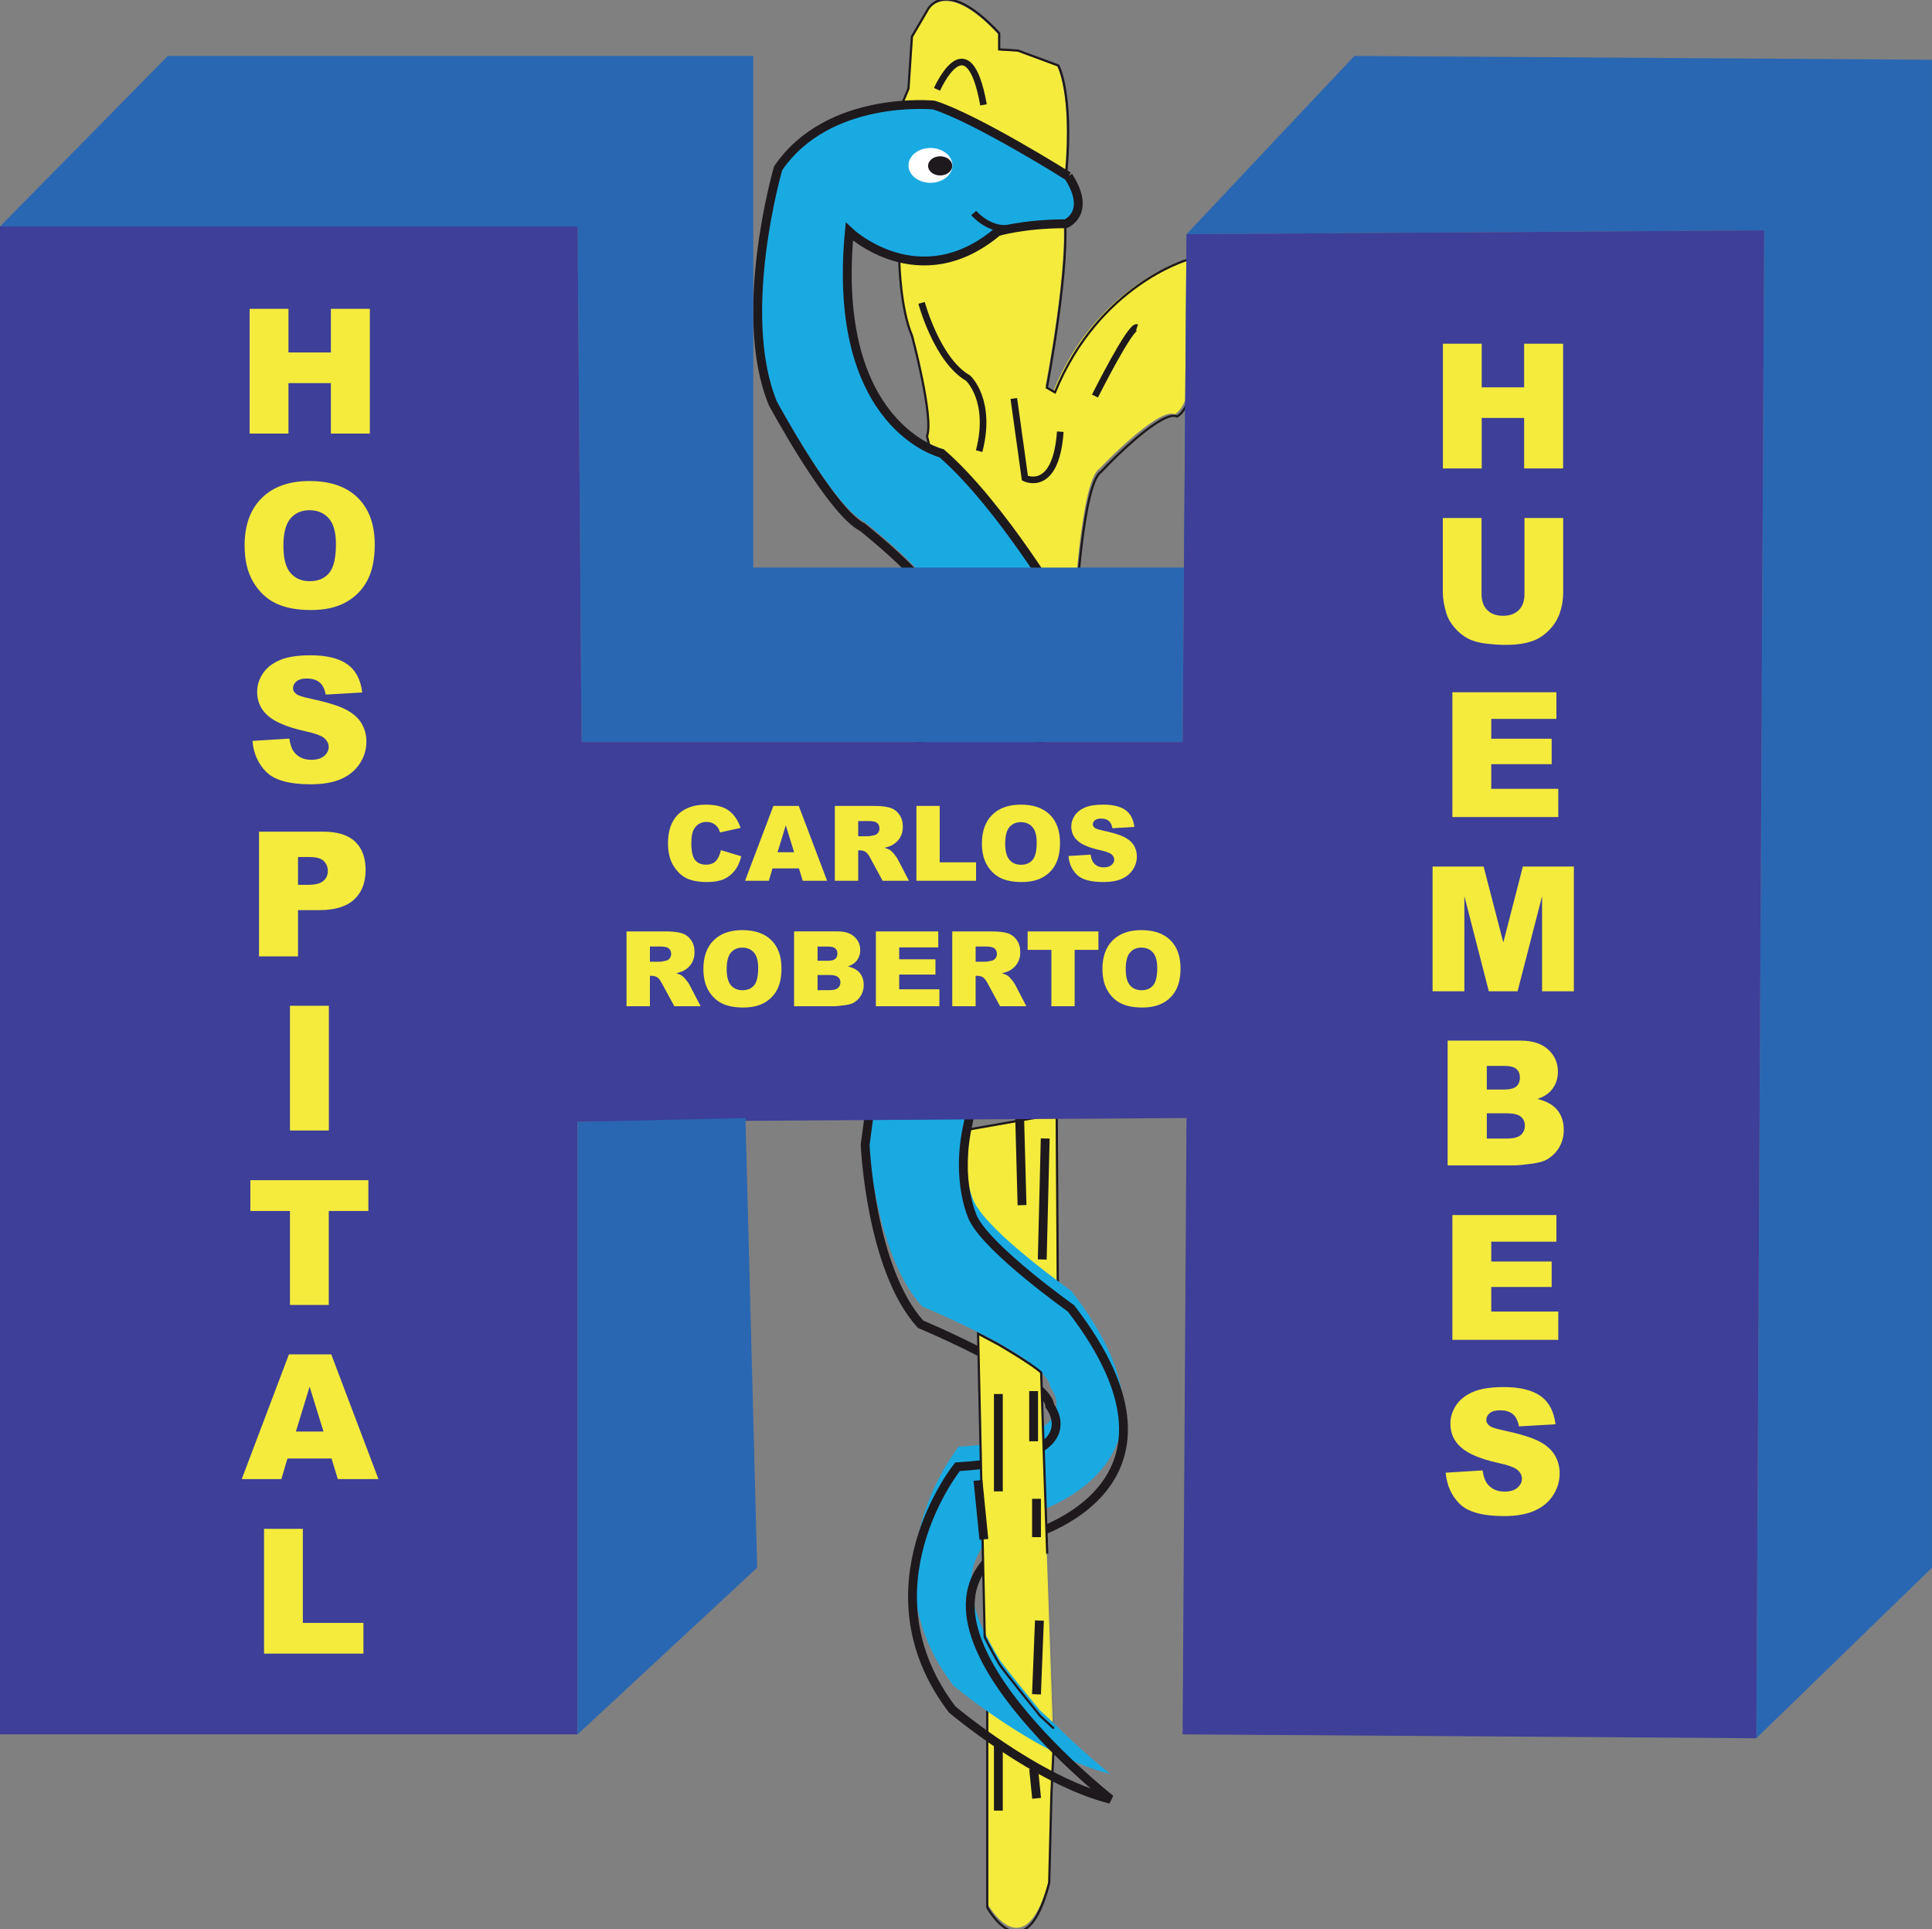 <svg xmlns="http://www.w3.org/2000/svg" width="400" height="399.367"><rect width="100%" height="100%" fill="#808080" stroke="none"/><path d="M204.45 350.85v43.3s7.717 13.985 12.713-4.962l.452-18.038.503-10.66-13.667-9.64z" fill="#f4eb3d"/><path d="M0 0v14.19s2.51 4.582 4.137-1.627l.147-5.91.164-3.494L0 0z" fill="none" stroke="#1e191d" stroke-width=".148" transform="matrix(3.1 0 0 3.1 204.4 350.9)"/><path d="M200.196 233.897l-.252 18.053 16.175 16.56 2.74.495-.25-38.32-18.414 3.212z" fill="#f4eb3d"/><path d="M0 0l-.082 5.916 5.264 5.427.892.162-.08-12.558L0 0z" fill="none" stroke="#1e191d" stroke-width=".148" transform="matrix(3.1 0 0 3.1 200.2 233.9)"/><path d="M186.924 21.198l1.18-2.817.707-10.57 3.313-5.632s3.647-6.814 14.592 4.93v3.288l3.857.234 8.277 3.052s3.078 5.4 1.65 21.846l-.47 3.522-9.69-4.462-7.813-5.17L190 25.663h-4.025l.95-4.464z" fill="#f4eb3d"/><path d="M0 0l.384-.923.23-3.464 1.078-1.846s1.187-2.233 4.75 1.616v1.077l1.254.077 2.694 1s1.002 1.77.537 7.16l-.153 1.153L7.62 4.388 5.08 2.694 1 1.464H-.31L0 0z" fill="none" stroke="#1e191d" stroke-width=".148" transform="matrix(3.1 0 0 3.1 186.9 21.2)"/><path d="M186.207 54.55s.243 9.393 2.606 14.794c0 0 4.5 16.677 3.075 20.43l3.546 14.797 14.906 14.57 4.02 6.57 1.412.704 6.622-.705s1.417-26.302 5.208-28.652c3.07-3.286 12.77-12.685 15.597-11.278 5.444-2.814 5.684-29.585 5.684-29.585l-3.552-2.35s-18.206 5.163-27.194 27.01l-1.656-.94s4.966-25.6 3.55-35.7l-13.315-6.342-7.734 2.35s-5.67 4.693-7.095 4.462c-1.42-.238-5.68 5.163-5.68 5.163v4.702z" fill="#f4eb3d"/><path d="M0 0s.08 3.078.848 4.848c0 0 1.465 5.465 1 6.695l1.155 4.85 4.85 4.773 1.31 2.153.46.23 2.154-.23s.46-8.62 1.695-9.39c1-1.077 4.156-4.157 5.076-3.696C20.32 9.312 20.398.54 20.398.54l-1.156-.77s-5.925 1.69-8.85 8.85l-.54-.308s1.617-8.39 1.156-11.7L6.675-5.464l-2.517.77s-1.845 1.538-2.31 1.462C1.39-3.31 0-1.54 0-1.54V0z" fill="none" stroke="#1e191d" stroke-width=".148" transform="matrix(3.1 0 0 3.1 186.2 54.5)"/><path d="M221.243 36.52s-18.955-11.83-27.62-14.523c0 0-21.663-2.148-31.953 12.91 0 0-8.66 29.58-1.085 47.862 0 0 11.916 22.05 18.415 25.275 0 0 15.704 12.374 15.163 16.677l-14.626 109.172s1.088 25.28 11.376 36.573c0 0 25.998 10.75 26.535 16.667 0 0 8.668 10.754-18.952 12.374 0 0-20.043 24.74-1.082 49.478 0 0 17.32 14.52 32.485 18.285 0 0-49.82-38.723-18.407-53.243 0 0 39.528-9.148 10.288-46.792 0 0-16.788-11.83-20.04-18.285 0 0-3.785-7.53-1.08-19.362l20.033-103.795s-12.99-22.048-25.448-32.804c0 0-22.744-5.38-18.955-45.18 0 0 14.288 13.45 30.425.004 0 0 5.32-1.615 13.978-1.615 0 0 5.423-2.152.55-9.68" fill="#1aaae2"/><path d="M0 0s-6.17-3.877-8.99-4.76c0 0-7.05-.703-10.398 4.23 0 0-2.818 9.695-.353 15.686 0 0 3.877 7.226 5.992 8.283 0 0 5.11 4.054 4.935 5.464l-4.76 35.776s.354 8.284 3.702 11.985c0 0 8.46 3.523 8.635 5.462 0 0 2.82 3.524-6.168 4.055 0 0-6.523 8.107-.352 16.214 0 0 5.637 4.758 10.572 5.992 0 0-16.213-12.69-5.99-17.448 0 0 12.864-2.998 3.348-15.334 0 0-5.464-3.877-6.522-5.992 0 0-1.232-2.468-.352-6.345l6.52-34.015s-4.227-7.225-8.28-10.75c0 0-7.403-1.763-6.17-14.805 0 0 4.65 4.407 9.902 0 0 0 1.73-.528 4.55-.528 0 0 1.764-.705.178-3.172z" fill="none" stroke="#1e191d" stroke-width=".591" transform="matrix(3.1 0 0 3.1 221.2 36.5)"/><path d="M0 0s2.07-4.73 3.105 1.035" fill="none" stroke="#1e191d" stroke-width=".443" transform="matrix(3.1 0 0 3.1 194 18.5)"/><path d="M0 0s1.034 3.842 3.105 5.026c0 0 1.624 1.477.74 4.877" fill="none" stroke="#1e191d" stroke-width=".443" transform="matrix(3.1 0 0 3.1 190.8 62.7)"/><path d="M0 0l.74 5.32s2.07 1.034 2.364-3.104" fill="none" stroke="#1e191d" stroke-width=".443" transform="matrix(3.1 0 0 3.1 209.9 82.5)"/><path d="M0 0s2.364-4.73 2.807-4.583" fill="none" stroke="#1e191d" stroke-width=".443" transform="matrix(3.1 0 0 3.1 226.7 82)"/><path d="M202.52 276.146l1.36 61.846s.88 1.868 2.836 5.227c0 .363 8.542 10.826 8.542 10.826l2.676 2.448s-2.445-70.494-2.47-72.41c-1.82-1.722-8.748-5.722-8.748-5.722l-4.197-2.216z" fill="#f4eb3d"/><path d="M0 0l.443 20.267s.286.612.923 1.713c0 .12 2.78 3.548 2.78 3.548l.87.802S4.222 3.23 4.214 2.6C3.62 2.038 1.366.727 1.366.727L0 0z" fill="none" stroke="#1e191d" stroke-width=".148" transform="matrix(3.1 0 0 3.1 202.5 276.1)"/><path d="M0 0l-.197-7.292" fill="#1aaae2" stroke="#1e191d" stroke-width=".591" transform="matrix(3.1 0 0 3.1 211.6 249.5)"/><path d="M0 0l-.393-3.94" fill="#1aaae2" stroke="#1e191d" stroke-width=".591" transform="matrix(3.1 0 0 3.1 203.7 318.7)"/><path d="M0 0v6.503" fill="#1aaae2" stroke="#1e191d" stroke-width=".591" transform="matrix(3.1 0 0 3.1 206.7 288.6)"/><path d="M0 0v3.35" fill="#1aaae2" stroke="#1e191d" stroke-width=".591" transform="matrix(3.1 0 0 3.1 214 288)"/><path d="M0 0v2.56" fill="#1aaae2" stroke="#1e191d" stroke-width=".591" transform="matrix(3.1 0 0 3.1 214.6 310.3)"/><path d="M0 0l-.196 4.927" fill="#1aaae2" stroke="#1e191d" stroke-width=".591" transform="matrix(3.1 0 0 3.1 215.2 335.5)"/><path d="M0 0l.2 1.97" fill="#1aaae2" stroke="#1e191d" stroke-width=".591" transform="matrix(3.1 0 0 3.1 214 366.2)"/><path d="M0 0v4.532" fill="#1aaae2" stroke="#1e191d" stroke-width=".591" transform="matrix(3.1 0 0 3.1 206.7 360.8)"/><path d="M0 0l-.198 8.08" fill="#1aaae2" stroke="#1e191d" stroke-width=".591" transform="matrix(3.1 0 0 3.1 216.4 235.7)"/><path d="M0 0s.974 1.15 2.273 1.014" fill="#1aaae2" stroke="#1e191d" stroke-width=".443" transform="matrix(3.1 0 0 3.1 201.6 44.1)"/><path d="M197.184 34.24c0 1.993-2.038 3.61-4.545 3.61-2.508 0-4.545-1.617-4.545-3.61 0-1.987 2.037-3.607 4.544-3.607 2.506 0 4.544 1.62 4.544 3.607" fill="#fff"/><path d="M197.148 34.337c0 1.098-1.116 1.99-2.495 1.99-1.386 0-2.502-.892-2.502-1.99 0-1.093 1.117-1.98 2.503-1.98 1.38 0 2.495.887 2.495 1.98" fill="#1e191d"/><path d="M0 46.884l34.75-35.31h121.21v105.932h89.693V48.49l2.716-2.888 32.04-34.028 119.59.8v312.182l-36.368 35.313 1.62-312.18-119.6.8-.805 105.128h-124.44l-.818-106.734H0z" fill="#2a67b2"/><path d="M0 46.884h119.59l.817 106.734h124.44l.806-105.13 119.598-.8-1.618 312.18-118.785-.805.806-127.6-126.064.802v126.798H0V46.883z" fill="#3d3f99"/><path d="M119.59 232.265l34.75-.802 2.426 93.093-37.177 34.507V232.265z" fill="#2a67b2"/><path d="M51.687 63.936h8.035v9.038h8.782v-9.038h8.07v25.828h-8.07V79.316h-8.782v10.448h-8.035V63.936zM58.675 112.993c0 2.606.49 4.48 1.466 5.618.975 1.142 2.302 1.71 3.98 1.71 1.727 0 3.067-.556 4.01-1.672.946-1.117 1.42-3.12 1.42-6.01 0-2.43-.495-4.207-1.482-5.327-.99-1.12-2.326-1.683-4.02-1.683-1.618 0-2.918.57-3.9 1.71-.984 1.14-1.473 3.026-1.473 5.656m-8.035-.037c0-4.217 1.183-7.497 3.546-9.847 2.366-2.35 5.66-3.525 9.882-3.525 4.33 0 7.663 1.153 10.008 3.463 2.338 2.307 3.51 5.542 3.51 9.698 0 3.018-.512 5.493-1.535 7.427-1.022 1.932-2.5 3.433-4.433 4.51-1.935 1.075-4.344 1.612-7.23 1.612-2.934 0-5.362-.464-7.282-1.392-1.923-.927-3.48-2.398-4.674-4.406-1.194-2.008-1.79-4.52-1.79-7.54M52.263 153.387l7.645-.476c.166 1.237.5 2.177 1.01 2.82.83 1.048 2.013 1.57 3.55 1.57 1.146 0 2.03-.27 2.65-.803.622-.534.932-1.154.932-1.86 0-.667-.295-1.265-.885-1.796-.593-.527-1.963-1.027-4.117-1.494-3.524-.787-6.038-1.834-7.537-3.137-1.517-1.307-2.273-2.967-2.273-4.987 0-1.328.387-2.582 1.16-3.76.776-1.184 1.94-2.11 3.498-2.786 1.555-.674 3.684-1.013 6.394-1.013 3.324 0 5.856.616 7.6 1.84 1.746 1.23 2.782 3.18 3.114 5.86l-7.574.438c-.203-1.16-.624-2.008-1.27-2.535-.645-.528-1.536-.794-2.67-.794-.93 0-1.637.2-2.11.592-.474.394-.71.873-.71 1.434 0 .41.196.78.587 1.11.378.342 1.278.66 2.697.952 3.51.75 6.03 1.514 7.547 2.28 1.522.77 2.625 1.724 3.32 2.862.688 1.14 1.038 2.414 1.038 3.824 0 1.657-.464 3.182-1.383 4.58-.925 1.398-2.215 2.46-3.868 3.18-1.656.723-3.746 1.086-6.262 1.086-4.425 0-7.49-.848-9.194-2.54-1.698-1.69-2.663-3.84-2.887-6.447M61.7 183.192h1.97c1.548 0 2.636-.265 3.263-.802.627-.534.94-1.218.94-2.05 0-.813-.27-1.5-.817-2.064-.544-.56-1.567-.845-3.067-.845H61.7v5.762zm-8.072-11.01h13.36c2.907 0 5.085.687 6.536 2.06 1.447 1.376 2.172 3.33 2.172 5.868 0 2.606-.79 4.644-2.37 6.112-1.575 1.468-3.987 2.203-7.226 2.203h-4.4v9.582h-8.072v-25.825zM60.032 208.22h8.053v25.828h-8.053V208.22zM51.837 244.335h24.428v6.377h-8.198v19.45h-8.035v-19.45h-8.195v-6.377zM66.975 296.37l-2.873-9.284-2.84 9.283h5.713zm1.666 5.586H59.52l-1.27 4.263h-8.203l9.774-25.83h8.762l9.774 25.83h-8.413l-1.302-4.264zM54.667 316.515h8.035v19.47h12.542v6.36H54.667v-25.83zM298.74 71.154h8.034v9.038h8.78v-9.038h8.073v25.828h-8.072v-10.45h-8.78v10.45h-8.036V71.154zM315.626 107.243h8.017v15.386c0 1.525-.24 2.968-.716 4.323-.48 1.355-1.23 2.542-2.252 3.558-1.023 1.014-2.1 1.728-3.22 2.14-1.564.574-3.436.86-5.623.86-1.266 0-2.65-.088-4.146-.265-1.493-.174-2.746-.522-3.75-1.046-1.006-.523-1.928-1.265-2.757-2.226-.837-.964-1.41-1.956-1.716-2.975-.498-1.646-.744-3.102-.744-4.37v-15.387h8.017v15.755c0 1.407.393 2.51 1.18 3.3.787.792 1.88 1.19 3.275 1.19 1.383 0 2.465-.392 3.254-1.173.787-.778 1.18-1.886 1.18-3.317v-15.755zM300.698 143.322h21.536v5.515H308.75v4.104h12.507v5.268H308.75v5.093h13.875v5.85h-21.927v-25.828zM296.6 179.398h10.566l4.08 15.716 4.044-15.716h10.564v25.83h-6.582v-19.7l-5.07 19.7h-5.96l-5.058-19.7v19.7H296.6v-25.83zM307.828 235.715h4.098c1.383 0 2.36-.244 2.93-.73.567-.488.847-1.144.847-1.965 0-.762-.277-1.376-.84-1.84-.564-.463-1.548-.695-2.955-.695h-4.08v5.23zm0-10.146h3.496c1.254 0 2.127-.218 2.615-.645.49-.427.737-1.047.737-1.86 0-.75-.246-1.338-.738-1.762-.49-.422-1.344-.632-2.564-.632h-3.548v4.9zm-8.106-10.133h15.044c2.507 0 4.43.617 5.773 1.85 1.342 1.233 2.012 2.76 2.012 4.58 0 1.53-.476 2.838-1.435 3.93-.64.727-1.573 1.303-2.805 1.725 1.87.448 3.244 1.214 4.126 2.3.882 1.087 1.32 2.454 1.32 4.096 0 1.34-.312 2.545-.94 3.613-.626 1.07-1.483 1.914-2.57 2.536-.677.388-1.694.672-3.052.85-1.81.23-3.01.35-3.6.35H299.72v-25.83zM300.698 251.552h21.536v5.514H308.75v4.105h12.507v5.268H308.75v5.093h13.875v5.85h-21.927v-25.828zM299.315 304.89l7.644-.476c.165 1.236.5 2.176 1.01 2.82.83 1.047 2.013 1.57 3.55 1.57 1.145 0 2.03-.27 2.65-.804.622-.534.932-1.153.932-1.858 0-.67-.295-1.267-.885-1.798-.593-.528-1.963-1.028-4.117-1.495-3.525-.788-6.038-1.835-7.538-3.138-1.517-1.306-2.273-2.966-2.273-4.986 0-1.328.386-2.582 1.16-3.76.774-1.184 1.94-2.108 3.497-2.786 1.555-.674 3.684-1.013 6.394-1.013 3.326 0 5.858.617 7.603 1.84 1.745 1.23 2.78 3.18 3.113 5.86l-7.575.44c-.2-1.16-.622-2.01-1.268-2.537-.645-.528-1.536-.794-2.67-.794-.93 0-1.637.2-2.11.592-.474.394-.71.873-.71 1.435 0 .412.196.78.586 1.11.378.342 1.28.66 2.698.952 3.51.75 6.03 1.514 7.547 2.28 1.52.77 2.624 1.724 3.318 2.862.69 1.142 1.04 2.414 1.04 3.824 0 1.658-.464 3.184-1.383 4.58-.925 1.4-2.215 2.46-3.868 3.18-1.658.724-3.747 1.087-6.264 1.087-4.424 0-7.488-.848-9.193-2.54-1.7-1.69-2.664-3.84-2.888-6.447M149.25 176.002l4.226 1.27c-.283 1.178-.728 2.16-1.343 2.948-.608.79-1.364 1.385-2.27 1.788-.904.403-2.056.6-3.454.6-1.698 0-3.083-.243-4.156-.73-1.075-.493-2.006-1.353-2.787-2.586-.78-1.233-1.167-2.81-1.167-4.733 0-2.56.685-4.533 2.055-5.912 1.377-1.376 3.32-2.063 5.832-2.063 1.967 0 3.51.394 4.634 1.184 1.126.79 1.96 2 2.508 3.634l-4.258.943c-.148-.473-.305-.818-.468-1.038-.27-.367-.6-.648-.99-.846-.39-.196-.83-.296-1.308-.296-1.094 0-1.933.436-2.513 1.31-.44.646-.66 1.665-.66 3.05 0 1.718.264 2.896.79 3.53.525.64 1.263.956 2.212.956.922 0 1.622-.256 2.093-.772.47-.512.814-1.26 1.026-2.24M164.413 176.436l-1.723-5.57-1.703 5.57h3.426zm1 3.35h-5.474l-.763 2.56h-4.922l5.866-15.498h5.258l5.866 15.5h-5.052l-.78-2.56zM177.682 173.128h2.034c.218 0 .646-.07 1.275-.21.324-.064.585-.226.785-.488.203-.26.304-.562.304-.898 0-.5-.16-.885-.48-1.153-.32-.27-.92-.4-1.8-.4h-2.118v3.148zm-4.842 9.22v-15.5h8.035c1.49 0 2.633.128 3.416.382.79.253 1.424.723 1.907 1.41.485.686.725 1.525.725 2.51 0 .862-.185 1.603-.553 2.226-.37.625-.88 1.13-1.525 1.516-.412.247-.974.452-1.693.614.574.192.995.38 1.253.57.178.128.436.4.77.815.34.42.564.74.677.965l2.336 4.492h-5.448l-2.575-4.736c-.33-.612-.62-1.012-.876-1.195-.348-.238-.74-.36-1.18-.36h-.428v6.292h-4.842zM189.733 166.85h4.82v11.68h7.53v3.815h-12.35V166.85zM208.115 174.63c0 1.564.292 2.687.876 3.37.588.684 1.383 1.026 2.39 1.026 1.037 0 1.84-.333 2.407-1.004.57-.668.85-1.87.85-3.604 0-1.46-.297-2.524-.887-3.198-.59-.67-1.395-1.01-2.41-1.01-.973 0-1.753.342-2.343 1.025-.587.684-.882 1.816-.882 3.394m-4.82-.023c0-2.53.706-4.498 2.125-5.908 1.42-1.41 3.4-2.115 5.93-2.115 2.597 0 4.597.692 6.005 2.075 1.404 1.388 2.104 3.326 2.104 5.822 0 1.81-.305 3.296-.92 4.455-.614 1.16-1.502 2.06-2.663 2.704-1.16.648-2.603.968-4.336.968-1.76 0-3.216-.277-4.368-.833-1.153-.558-2.087-1.437-2.806-2.642-.716-1.206-1.072-2.713-1.072-4.526M221.216 177.218l4.588-.283c.098.738.3 1.303.605 1.69.497.63 1.206.94 2.128.94.69 0 1.217-.16 1.592-.482.372-.32.56-.69.56-1.114 0-.404-.18-.76-.536-1.078-.353-.318-1.176-.617-2.467-.9-2.114-.473-3.623-1.1-4.523-1.883-.91-.78-1.364-1.78-1.364-2.992 0-.796.233-1.547.697-2.255.464-.708 1.165-1.266 2.1-1.672.93-.402 2.208-.606 3.837-.606 1.99 0 3.512.37 4.56 1.104 1.047.74 1.668 1.908 1.865 3.516l-4.543.265c-.123-.7-.375-1.206-.762-1.523-.387-.318-.922-.477-1.604-.477-.558 0-.98.12-1.265.354-.285.235-.424.525-.424.86 0 .248.118.47.352.67.227.204.768.393 1.616.57 2.11.452 3.62.906 4.532 1.367.913.465 1.576 1.036 1.988 1.72.415.683.624 1.445.624 2.294 0 .995-.277 1.91-.83 2.75-.556.835-1.327 1.473-2.32 1.906-.992.434-2.246.65-3.76.65-2.652 0-4.49-.506-5.513-1.522-1.02-1.013-1.6-2.304-1.734-3.87M134.557 199.107h2.034c.22 0 .646-.07 1.276-.21.322-.065.584-.227.783-.49.202-.258.304-.56.304-.896 0-.5-.16-.884-.48-1.153-.32-.268-.918-.4-1.8-.4h-2.117v3.15zm-4.843 9.22v-15.5h8.035c1.49 0 2.632.128 3.416.38.79.254 1.423.724 1.905 1.41.486.688.726 1.527.726 2.512 0 .86-.184 1.6-.553 2.224-.37.626-.88 1.13-1.524 1.517-.413.248-.975.452-1.694.614.575.192.996.38 1.254.57.178.13.436.4.77.815.34.417.563.738.677.964l2.335 4.492h-5.448l-2.575-4.736c-.33-.614-.62-1.014-.876-1.197-.348-.238-.74-.36-1.18-.36h-.427v6.293h-4.843zM150.45 200.607c0 1.566.293 2.69.877 3.372.587.683 1.382 1.025 2.39 1.025 1.036 0 1.838-.333 2.406-1.004.57-.668.85-1.87.85-3.603 0-1.46-.297-2.524-.887-3.198-.59-.673-1.395-1.01-2.41-1.01-.973 0-1.753.34-2.343 1.024-.587.683-.882 1.816-.882 3.393m-4.82-.02c0-2.53.707-4.5 2.126-5.91 1.42-1.41 3.4-2.114 5.93-2.114 2.597 0 4.597.693 6.005 2.075 1.405 1.39 2.105 3.327 2.105 5.823 0 1.81-.304 3.296-.918 4.456-.615 1.16-1.503 2.06-2.664 2.704-1.16.647-2.603.967-4.336.967-1.76 0-3.217-.278-4.37-.833-1.152-.558-2.086-1.437-2.805-2.643-.716-1.204-1.072-2.71-1.072-4.524M169.268 204.994h2.458c.83 0 1.417-.147 1.755-.44.342-.29.514-.683.514-1.177 0-.458-.172-.827-.507-1.105s-.928-.418-1.77-.418h-2.45v3.14zm0-6.088h2.096c.753 0 1.278-.128 1.57-.388.295-.256.442-.628.442-1.113 0-.452-.147-.803-.442-1.056-.292-.258-.805-.383-1.54-.383h-2.126v2.94zm-4.864-6.08h9.025c1.504 0 2.66.37 3.462 1.112.808.74 1.21 1.654 1.21 2.746 0 .92-.29 1.703-.86 2.36-.384.436-.947.78-1.684 1.034 1.12.268 1.948.73 2.477 1.38.525.652.79 1.473.79 2.46 0 .8-.188 1.524-.563 2.165-.375.64-.89 1.148-1.543 1.523-.406.232-1.015.4-1.832.507-1.085.14-1.807.21-2.16.21h-8.324v-15.496zM181.34 192.828h12.92v3.308h-8.09v2.462h7.507v3.162h-7.507v3.054h8.324v3.51H181.34v-15.496zM201.997 199.107h2.034c.22 0 .646-.07 1.28-.21.32-.065.58-.227.78-.49.202-.258.304-.56.304-.896 0-.5-.16-.884-.48-1.153-.32-.268-.918-.4-1.8-.4h-2.117v3.15zm-4.843 9.22v-15.5h8.035c1.49 0 2.632.128 3.416.38.79.254 1.423.724 1.905 1.41.487.688.726 1.527.726 2.512 0 .86-.184 1.6-.553 2.224-.37.626-.88 1.13-1.524 1.517-.413.248-.975.452-1.694.614.575.192.996.38 1.254.57.178.13.436.4.77.815.34.417.563.738.677.964l2.335 4.492h-5.448l-2.575-4.736c-.33-.614-.62-1.014-.876-1.197-.348-.238-.74-.36-1.18-.36h-.427v6.293h-4.843zM212.76 192.828h14.657v3.827h-4.92v11.67h-4.818v-11.67h-4.92v-3.827zM233.07 200.607c0 1.566.29 2.69.874 3.372.587.683 1.383 1.025 2.39 1.025 1.036 0 1.838-.333 2.407-1.004.57-.668.852-1.87.852-3.603 0-1.46-.298-2.524-.888-3.198-.59-.673-1.395-1.01-2.41-1.01-.973 0-1.754.34-2.344 1.024-.586.683-.88 1.816-.88 3.393m-4.822-.02c0-2.53.706-4.5 2.126-5.91 1.42-1.41 3.398-2.114 5.93-2.114 2.597 0 4.597.693 6.004 2.075 1.404 1.39 2.105 3.327 2.105 5.823 0 1.81-.304 3.296-.92 4.456-.613 1.16-1.5 2.06-2.663 2.704-1.158.647-2.602.967-4.335.967-1.76 0-3.217-.278-4.37-.833-1.152-.558-2.086-1.437-2.805-2.643-.716-1.204-1.072-2.71-1.072-4.524" fill="#f4eb3d"/></svg>